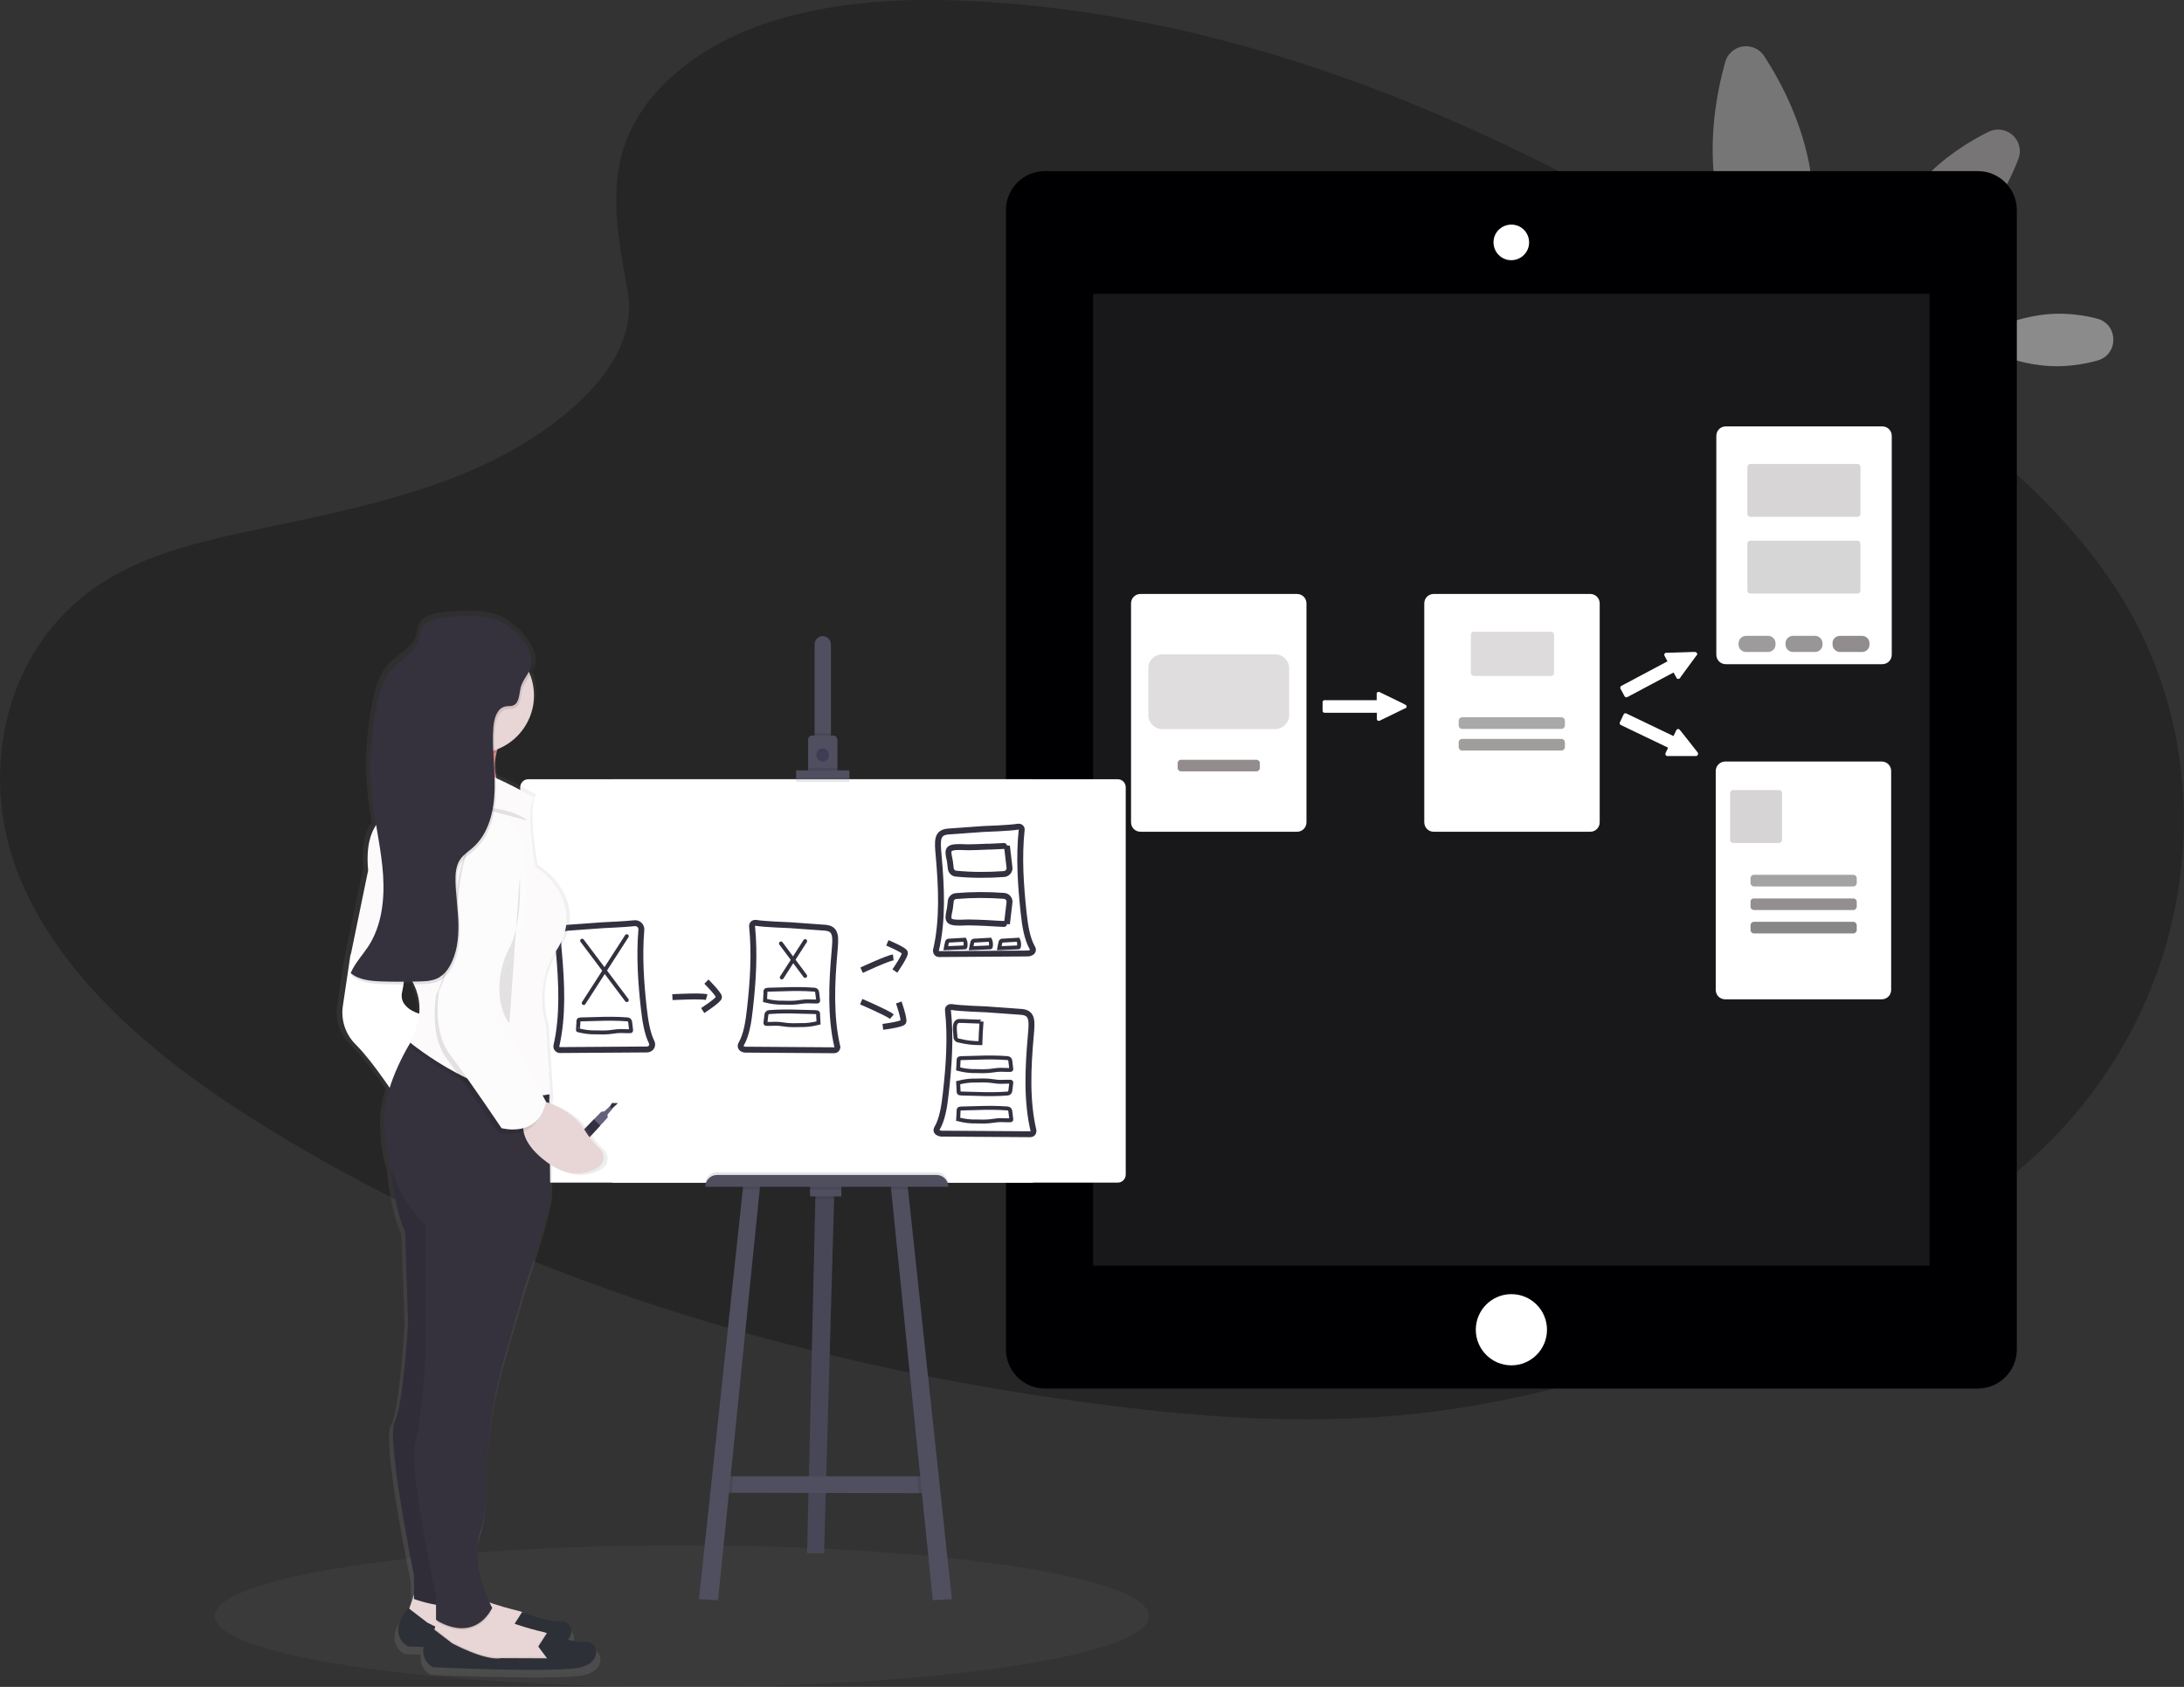 <?xml version="1.0" encoding="utf-8"?>
<!-- Generator: Adobe Illustrator 23.0.3, SVG Export Plug-In . SVG Version: 6.00 Build 0)  -->
<svg version="1.1" id="a6f4e524-a1b8-434a-a0ca-43acb27f4769"
	 xmlns="http://www.w3.org/2000/svg" xmlns:xlink="http://www.w3.org/1999/xlink" x="0px" y="0px" viewBox="0 0 1110.5 857.7"
	 style="enable-background:new 0 0 1110.5 857.7;" xml:space="preserve">
<rect x="0" y="0" width="1110.5" height="857.7" fill="#333333" stroke="none"/>
<style type="text/css">
	.st0{opacity:0.1;fill:#828181;enable-background:new    ;}
	.st1{opacity:0.27;fill:#050505;enable-background:new    ;}
	.st2{fill:#777676;}
	.st3{fill:#8C8B8B;}
	.st4{fill:#777575;}
	.st5{fill:#000002;}
	.st6{opacity:0.1;fill:#F7F7FC;enable-background:new    ;}
	.st7{fill:#FFFFFF;}
	.st8{fill:#FFFFFF;stroke:#FFFFFF;stroke-miterlimit:10;}
	.st9{opacity:0.5;fill:#C1BCBC;enable-background:new    ;}
	.st10{fill:#938C8D;}
	.st11{opacity:0.5;fill:#BCB8B9;enable-background:new    ;}
	.st12{fill:#AAA9A9;}
	.st13{fill:#A09D9D;}
	.st14{opacity:0.5;fill:#B2ADAE;enable-background:new    ;}
	.st15{opacity:0.5;fill:#AFAEAE;enable-background:new    ;}
	.st16{fill:#9E9B9C;}
	.st17{fill:#999697;}
	.st18{fill:#918D8E;}
	.st19{opacity:0.5;fill:#AFAAAB;enable-background:new    ;}
	.st20{fill:#A5A2A2;}
	.st21{fill:#938F90;}
	.st22{fill:#898687;}
	.st23{fill:#504F60;}
	.st24{opacity:0.1;enable-background:new    ;}
	.st25{fill:#3F3D56;}
	.st26{fill:#FFFFFF;stroke:#33313F;stroke-width:3;stroke-miterlimit:10;}
	.st27{fill:none;stroke:#33313F;stroke-width:2;stroke-linecap:round;stroke-miterlimit:10;}
	.st28{fill:#FFFFFF;stroke:#33313F;stroke-width:2;stroke-linecap:round;stroke-miterlimit:10;}
	.st29{fill:none;stroke:#33313F;stroke-width:3;stroke-miterlimit:10;}
	.st30{fill:#FFFFFF;stroke:#33313F;stroke-width:3;stroke-linecap:round;stroke-miterlimit:10;}
	.st31{fill:#33313F;}
	.st32{fill:#65617D;}
	.st33{fill:url(#SVGID_1_);}
	.st34{fill:#E8D6D6;}
	.st35{fill:#2E3037;}
	.st36{fill:#DB8B8B;}
	.st37{fill:#35323E;}
	.st38{fill:#FCFAFA;}
	.st39{fill:#FCFCFC;}
</style>
<title>prototyping process</title>
<ellipse class="st0" cx="346.7" cy="821.7" rx="237.5" ry="36"/>
<path class="st1" d="M342.9,37.8c37.7-33.2,96.8-40,150.6-37.3c169.1,8.3,321.7,89,453.7,180.3c47.8,33.1,94.9,68.6,125.9,114.2
	c63.2,92.6,44.4,220.9-43.4,297.2c-29.9,26-66.1,45.9-103.3,63.5c-66,31.4-137.4,56.5-212.4,63.7c-53.5,5.1-107.7,1-160.9-6.2
	c-148.6-19.9-294.5-64-416.8-139.4C82.6,540.8,32.1,499.7,10,446.2S2,324.9,56.8,293.3c22.6-13.1,49.7-19,76.2-24.6
	c39-8.2,78.7-16.2,113.9-32.8c36.4-17.2,79.4-50.4,72.2-88.3C311.5,106.8,305.2,71,342.9,37.8z"/>
<path class="st2" d="M920.8,88.5c6.8,44.6-12,84.4-12,84.4s-29.8-32.4-36.5-77c-3.8-25,0.5-48.5,4.9-64.3c1.6-5.9,7.7-9.3,13.5-7.7
	c2.6,0.7,4.9,2.4,6.4,4.7C906,42.3,917,63.5,920.8,88.5z"/>
<path class="st3" d="M1046.5,159.5c6.7,0,13.4,0.8,19.8,2.5c10.9,2.8,11.1,18.3,0.2,21.3c-6.4,1.8-13.1,2.8-19.8,2.9
	c-24.5,0.3-44.6-12.9-44.6-12.9S1022,159.8,1046.5,159.5z"/>
<path class="st4" d="M977.5,91.7c-22.8,25.1-27.7,57.9-27.7,57.9s32.2-7.9,55-33c10.6-11.6,17.3-24.9,21.5-35.8
	c2.2-5.7-0.7-12-6.4-14.2c-2.9-1.1-6-0.9-8.8,0.4C1000.7,72.2,988.1,80.1,977.5,91.7z"/>
<path class="st5" d="M531.3,87h474.4c10.9,0,19.8,8.9,19.8,19.8v579.4c0,10.9-8.9,19.8-19.8,19.8H531.3c-10.9,0-19.8-8.9-19.8-19.8
	V106.8C511.5,95.9,520.3,87,531.3,87z"/>
<rect x="555.8" y="149.4" class="st6" width="425.3" height="494.1"/>
<circle class="st7" cx="768.5" cy="676.1" r="18.1"/>
<path class="st7" d="M768.5,131.8c-4.7,0-8.5-3.8-8.5-8.5s3.8-8.6,8.5-8.6s8.5,3.8,8.5,8.5l0,0C777,127.9,773.2,131.7,768.5,131.8z"
	/>
<path class="st7" d="M768.5,115.2c4.4,0,8,3.6,8,8s-3.6,8.1-8,8.1s-8-3.6-8-8l0,0C760.4,118.8,764,115.2,768.5,115.2 M768.5,114.2
	c-5,0-9.1,4-9.1,9s4,9.1,9,9.1s9.1-4,9.1-9l0,0C777.5,118.2,773.5,114.2,768.5,114.2L768.5,114.2z"/>
<path class="st8" d="M579.9,302.5h79.6c2.4,0,4.3,1.9,4.3,4.3v111.3c0,2.4-1.9,4.3-4.3,4.3h-79.6c-2.4,0-4.3-1.9-4.3-4.3V306.8
	C575.6,304.4,577.5,302.5,579.9,302.5z"/>
<path class="st9" d="M591,332.7h57.4c3.9,0,7.1,3.2,7.1,7.1v23.8c0,3.9-3.2,7.1-7.1,7.1H591c-3.9,0-7.1-3.2-7.1-7.1v-23.8
	C583.8,335.9,587,332.7,591,332.7z"/>
<path class="st10" d="M600.5,386.3h38.4c0.9,0,1.7,0.8,1.7,1.7v2.5c0,0.9-0.8,1.7-1.7,1.7h-38.4c-0.9,0-1.7-0.8-1.7-1.7V388
	C598.8,387.1,599.5,386.3,600.5,386.3z"/>
<path class="st8" d="M729,302.5h79.6c2.4,0,4.3,1.9,4.3,4.3v111.3c0,2.4-1.9,4.3-4.3,4.3H729c-2.4,0-4.3-1.9-4.3-4.3V306.8
	C724.7,304.4,726.6,302.5,729,302.5z"/>
<path class="st11" d="M749.4,321.2h39.3c0.8,0,1.5,0.7,1.5,1.5v19.5c0,0.8-0.7,1.5-1.5,1.5h-39.3c-0.8,0-1.5-0.7-1.5-1.5v-19.5
	C747.9,321.9,748.5,321.2,749.4,321.2z"/>
<path class="st12" d="M743.4,364.7H794c0.9,0,1.7,0.8,1.7,1.7v2.5c0,0.9-0.8,1.7-1.7,1.7h-50.6c-0.9,0-1.7-0.8-1.7-1.7v-2.5
	C741.7,365.5,742.5,364.7,743.4,364.7z"/>
<path class="st13" d="M743.4,375.7H794c0.9,0,1.7,0.8,1.7,1.7v2.5c0,0.9-0.8,1.7-1.7,1.7h-50.6c-0.9,0-1.7-0.8-1.7-1.7v-2.5
	C741.7,376.5,742.5,375.7,743.4,375.7z"/>
<path class="st8" d="M877.5,217.3h79.6c2.4,0,4.3,1.9,4.3,4.3v111.3c0,2.4-1.9,4.3-4.3,4.3h-79.6c-2.4,0-4.3-1.9-4.3-4.3V221.6
	C873.2,219.2,875.1,217.3,877.5,217.3z"/>
<path class="st14" d="M890,235.9h54.5c0.8,0,1.5,0.7,1.5,1.5v23.9c0,0.8-0.7,1.5-1.5,1.5H890c-0.8,0-1.5-0.7-1.5-1.5v-23.9
	C888.5,236.6,889.2,235.9,890,235.9z"/>
<path class="st15" d="M890,274.9h54.5c0.8,0,1.5,0.7,1.5,1.5v23.9c0,0.8-0.7,1.5-1.5,1.5H890c-0.8,0-1.5-0.7-1.5-1.5v-23.9
	C888.5,275.5,889.2,274.9,890,274.9z"/>
<path class="st16" d="M887.8,323.3H899c2.1,0,3.8,1.7,3.8,3.8v0.6c0,2.1-1.7,3.8-3.8,3.8h-11.2c-2.1,0-3.8-1.7-3.8-3.8v-0.6
	C884,325,885.7,323.3,887.8,323.3z"/>
<path class="st17" d="M911.7,323.3h11.2c2.1,0,3.8,1.7,3.8,3.8v0.6c0,2.1-1.7,3.8-3.8,3.8h-11.2c-2.1,0-3.8-1.7-3.8-3.8v-0.6
	C907.8,325,909.6,323.3,911.7,323.3z"/>
<path class="st18" d="M935.6,323.3h11.2c2.1,0,3.8,1.7,3.8,3.8v0.6c0,2.1-1.7,3.8-3.8,3.8h-11.2c-2.1,0-3.8-1.7-3.8-3.8v-0.6
	C931.7,325,933.4,323.3,935.6,323.3z"/>
<path class="st8" d="M877.2,387.7h79.6c2.4,0,4.3,1.9,4.3,4.3v111.3c0,2.4-1.9,4.3-4.3,4.3h-79.6c-2.4,0-4.3-1.9-4.3-4.3V392
	C872.9,389.6,874.9,387.7,877.2,387.7z"/>
<path class="st19" d="M881.2,401.7h23.4c0.8,0,1.5,0.7,1.5,1.5v23.9c0,0.8-0.7,1.5-1.5,1.5h-23.4c-0.8,0-1.5-0.7-1.5-1.5v-23.9
	C879.8,402.4,880.4,401.7,881.2,401.7z"/>
<path class="st20" d="M891.8,444.8h50.6c0.9,0,1.7,0.8,1.7,1.7v2.5c0,0.9-0.8,1.7-1.7,1.7h-50.6c-0.9,0-1.7-0.8-1.7-1.7v-2.5
	C890.1,445.6,890.8,444.8,891.8,444.8z"/>
<path class="st21" d="M891.8,456.8h50.6c0.9,0,1.7,0.8,1.7,1.7v2.5c0,0.9-0.8,1.7-1.7,1.7h-50.6c-0.9,0-1.7-0.8-1.7-1.7v-2.5
	C890.1,457.5,890.8,456.8,891.8,456.8z"/>
<path class="st22" d="M891.8,468.7h50.6c0.9,0,1.7,0.8,1.7,1.7v2.5c0,0.9-0.8,1.7-1.7,1.7h-50.6c-0.9,0-1.7-0.8-1.7-1.7v-2.5
	C890.1,469.5,890.8,468.7,891.8,468.7z"/>
<path class="st8" d="M714.5,359.6l-1.3,0.6l-10.9,5.3l-1,0.5c-0.3,0.1-0.6,0-0.7-0.3l0,0c0-0.1,0-0.1,0-0.2v-3.1
	c0-0.3-0.2-0.5-0.5-0.5l0,0h-26.6c-0.3,0-0.5-0.2-0.5-0.5V357c0-0.3,0.2-0.5,0.5-0.5H700c0.3,0,0.5-0.2,0.5-0.5v-3.2
	c0-0.1,0-0.1,0-0.2c0.1-0.3,0.4-0.4,0.7-0.3l0,0l1,0.5l10.9,5.3l1.3,0.7c0.3,0.1,0.4,0.4,0.3,0.7
	C714.7,359.5,714.6,359.6,714.5,359.6z"/>
<path class="st8" d="M862.5,332.6l-0.9,1.2l-7.2,9.8l-0.6,0.9c-0.2,0.2-0.5,0.3-0.8,0.1l0,0c-0.1,0-0.1-0.1-0.1-0.2l-1.5-2.7
	c-0.1-0.3-0.5-0.4-0.7-0.2L827.2,354c-0.3,0.1-0.6,0-0.7-0.2l0,0l-2.1-3.9c-0.1-0.3,0-0.6,0.2-0.7l0,0l23.5-12.5
	c0.3-0.1,0.4-0.5,0.2-0.7l0,0l-1.5-2.8c0-0.1-0.1-0.1-0.1-0.2c0-0.3,0.2-0.5,0.4-0.6c0,0,0,0,0.1,0h1.1l12.1-0.4h1.5
	c0.3,0,0.5,0.2,0.5,0.5C862.6,332.5,862.6,332.6,862.5,332.6z"/>
<path class="st8" d="M862.5,383.9H861h-12.1h-1.1c-0.3,0-0.5-0.2-0.5-0.5l0,0c0-0.1,0-0.1,0-0.2l1.3-2.8c0.1-0.3,0-0.6-0.2-0.7l0,0
	l-24-11.5c-0.3-0.1-0.4-0.5-0.3-0.7l1.9-4c0.1-0.3,0.4-0.4,0.7-0.3l0,0l24,11.5c0.3,0.1,0.6,0,0.7-0.3l1.4-2.9
	c0.1-0.3,0.4-0.4,0.7-0.3c0.1,0,0.1,0.1,0.2,0.2l0.7,0.8l7.5,9.5l0.9,1.2c0.2,0.2,0.2,0.6,0,0.7
	C862.7,383.9,862.6,383.9,862.5,383.9z"/>
<polygon class="st23" points="424.2,606.7 424.1,609.6 419,789.7 410.4,789.7 414.6,609.6 414.7,606.2 "/>
<polygon class="st24" points="424.2,606.7 424.1,609.6 419,789.7 410.4,789.7 414.6,609.6 414.7,606.2 "/>
<polygon class="st23" points="473.8,759.2 467.4,759.2 372,759 366.9,759 369.6,750.6 473.2,750.6 "/>
<polygon class="st24" points="424.2,606.7 424.1,609.6 414.6,609.6 414.7,606.2 "/>
<rect x="411.9" y="602.3" class="st23" width="15.9" height="6"/>
<polygon class="st24" points="372.8,750.6 372,759 366.9,759 369.6,750.6 "/>
<polygon class="st23" points="386.5,602.1 386.3,604.7 365.1,813.6 355.4,813.1 377.7,604.7 377.9,602.4 "/>
<polygon class="st24" points="473.8,759.2 467.4,759.2 466.5,750.6 473.2,750.6 "/>
<polygon class="st23" points="484,813.1 474.3,813.6 453.1,604.7 452.9,602.1 461.4,602.4 461.7,604.7 "/>
<rect x="311.4" y="396.2" class="st7" width="213.9" height="205.1"/>
<path class="st7" d="M268.6,396.2h299.7c2.3,0,4.1,1.8,4.1,4.1v196.9c0,2.3-1.8,4.1-4.1,4.1H268.6c-2.3,0-4.1-1.8-4.1-4.1V400.4
	C264.5,398.1,266.3,396.2,268.6,396.2z"/>
<path class="st23" d="M422.5,327.6v49.5h-8.3v-49.5c0-2.3,1.9-4.2,4.2-4.2C420.6,323.5,422.5,325.3,422.5,327.6L422.5,327.6z"/>
<rect x="414.2" y="372.7" class="st24" width="8.4" height="4.5"/>
<path class="st23" d="M425.8,376v16.4h-14.9V376c0-1.1,0.9-2,2-2h10.8C424.8,374,425.7,374.9,425.8,376L425.8,376z"/>
<circle class="st24" cx="418.3" cy="384.4" r="3.2"/>
<circle class="st25" cx="418.3" cy="383.7" r="3.2"/>
<rect x="410.9" y="390.4" class="st24" width="14.9" height="2"/>
<rect x="404.8" y="393.1" class="st24" width="27.1" height="4.5"/>
<rect x="404.8" y="391.7" class="st23" width="27.1" height="4.5"/>
<path class="st24" d="M364.6,596h111.6c3.3,0,6,2.7,6,6l0,0l0,0H358.6l0,0l0,0C358.6,598.7,361.3,596,364.6,596z"/>
<polygon class="st24" points="377.9,602.4 386.5,602.1 386.3,604.7 377.7,604.7 "/>
<rect x="411.9" y="602.3" class="st24" width="15.9" height="2.5"/>
<polygon class="st24" points="461.7,604.7 453.1,604.7 452.9,602.1 461.4,602.4 "/>
<path class="st23" d="M364.6,597.4h111.6c3.3,0,6,2.7,6,6l0,0l0,0H358.6l0,0l0,0C358.6,600.1,361.3,597.4,364.6,597.4L364.6,597.4z"
	/>
<path class="st26" d="M517.8,420.3c0.8-0.1,1.6,0.4,1.7,1.2c0,0.1,0,0.3,0,0.4c-1.5,14-0.5,28.3,1,42.3c0.7,6.4,1.7,13.1,4.5,17.9
	c0.4,0.6,0.3,1.4-0.2,1.9c-0.8,0.6-1.8,0.9-2.8,0.8l-44.6,0.3c-0.8,0-1.5-0.7-1.5-1.5c0-0.1,0-0.2,0-0.4c3.6-15.3,2.8-32,1.4-47.9
	c-0.7-7.8-1.1-12,4.7-12.5c6-0.5,12-0.8,18-1.3C501.6,421.4,513.1,421.1,517.8,420.3z"/>
<path class="st26" d="M483.7,512c-0.8-0.1-1.6,0.4-1.7,1.2c0,0.1,0,0.3,0,0.4c1.5,14,0.5,28.3-1.1,42.3c-0.7,6.4-1.7,13.2-4.5,17.9
	c-0.4,0.6-0.3,1.4,0.2,1.8c0.8,0.6,1.8,0.9,2.8,0.8l44.6,0.3c0.8,0,1.5-0.7,1.5-1.5c0-0.1,0-0.2,0-0.3c-3.6-15.3-2.8-32-1.4-47.9
	c0.7-7.8,1.1-12-4.7-12.5s-12-0.8-18-1.3C499.9,513.1,488.4,512.8,483.7,512z"/>
<path class="st27" d="M496.8,537.8c5.2-0.2,10.4-0.2,15.6,0.2c0.7,0.1,1.2,0.6,1.3,1.3l0.5,4.1c0.1,0.2,0,0.4-0.1,0.5
	s-0.2,0.1-0.4,0.1c-2.2,0.1-4.4-0.2-6.5,0c-1.3,0.1-2.7,0.4-4,0.5c-2.2,0.2-4.4,0.2-6.7,0.1c-3.1,0.1-6.2-0.3-9.3-1.1
	c0,0,0.2-3.4,0.2-3.7c0-1.6,0-1.7,1.6-1.8L496.8,537.8z"/>
<path class="st27" d="M496.8,556.2c5.2,0.2,10.4,0.2,15.6-0.2c0.7-0.1,1.2-0.6,1.3-1.3l0.5-4.1c0.1-0.2,0-0.4-0.1-0.5
	s-0.2-0.1-0.4-0.1c-2.2-0.1-4.4,0.2-6.5,0c-1.3-0.1-2.7-0.4-4-0.5c-2.2-0.2-4.4-0.2-6.7-0.1c-3.1-0.1-6.2,0.3-9.3,1.1
	c0,0,0.2,3.4,0.2,3.7c0,1.6,0,1.7,1.6,1.8L496.8,556.2z"/>
<path class="st27" d="M496.8,563.4c5.2-0.2,10.4-0.2,15.6,0.2c0.7,0.1,1.2,0.6,1.3,1.3l0.5,4.1c0.1,0.2,0,0.4-0.1,0.5
	s-0.2,0.1-0.4,0.1c-2.2,0.1-4.4-0.2-6.5,0c-1.3,0.1-2.7,0.4-4,0.5c-2.2,0.2-4.4,0.2-6.7,0.1c-3.1,0.1-6.2-0.3-9.3-1.1
	c0,0,0.2-3.4,0.2-3.7c0-1.6,0-1.7,1.6-1.8L496.8,563.4z"/>
<path class="st28" d="M503.4,477.8c0.5,1.1,0.6,2.3,0.4,3.5c0,0.1,0,0.2-0.1,0.3c-0.1,0.1-0.3,0.2-0.4,0.1l-9.5,0.4
	c0,0,0.5-2.8,0.6-3c0.3-1.1,1.2-0.8,2.2-0.9L503.4,477.8z"/>
<path class="st28" d="M517.7,477.8c0.5,1.1,0.6,2.3,0.4,3.5c0,0.1,0,0.2-0.1,0.3c-0.1,0.1-0.3,0.2-0.4,0.1l-9.5,0.4
	c0,0,0.5-2.8,0.6-3c0.3-1.1,1.2-0.8,2.2-0.9L517.7,477.8z"/>
<path class="st29" d="M512,430.1l1.3,11c0.2,1.6-1,3.1-2.7,3.3c0,0,0,0-0.1,0c-8.1,0.6-16.3,0.6-24.4-0.2c-1.5-0.1-2.6-1.4-2.7-2.9
	c-0.2-2-0.4-3.9-0.9-5.8c-0.3-2-0.7-3.9,1.7-4.5s5.6-0.2,8.2-0.2c3.1-0.1,6.2-0.1,9.3-0.3C502.5,430.6,512,430,512,430.1z"/>
<path class="st29" d="M512,469.8l1.3-11c0.2-1.6-1-3.1-2.7-3.3c0,0,0,0-0.1,0c-8.1-0.6-16.3-0.6-24.4,0.1c-1.5,0.1-2.7,1.4-2.7,2.9
	c-0.2,2-0.4,3.9-0.9,5.8c-0.3,2-0.7,3.9,1.7,4.5s5.6,0.2,8.2,0.2c3.1,0.1,6.2,0.1,9.3,0.3C502.5,469.4,512,469.9,512,469.8z"/>
<path class="st27" d="M499.1,519.4c-0.3,3.7-0.5,7.3-0.6,11c-3.7,0-7.3-0.4-10.9-1.3c-1.1-0.1-1.9-1-1.8-2c0-0.1,0-0.2,0-0.3
	c-0.1-2.3-1.3-7.4,1.9-7.7C488.7,519,499.1,519.6,499.1,519.4z"/>
<path class="st30" d="M322.6,469.4c1.8-0.2,3.3,1.1,3.5,2.8c0,0.2,0,0.4,0,0.6c-1.1,13.3-0.2,26.9,1.3,40.2
	c0.7,5.9,1.6,12.1,3.9,16.8c0.7,1.3,0.2,2.9-1.1,3.5c-0.4,0.2-0.8,0.3-1.2,0.3l0,0l-44.3,0.3c-1,0-1.8-0.8-1.8-1.7
	c0-0.1,0-0.3,0-0.4c3.5-15.2,2.7-31.8,1.3-47.6c-0.7-7.8-1.1-12,4.7-12.5c6-0.5,12-0.8,18-1.3C308.2,470.3,317.2,470,322.6,469.4z"
	/>
<path class="st26" d="M384.2,469.2c-0.9-0.1-1.7,0.5-1.8,1.3c0,0.1,0,0.3,0,0.4c1.4,13.9,0.5,28.3-1.1,42.2
	c-0.7,6.4-1.7,13.1-4.5,17.9c-0.4,0.7-0.2,1.6,0.4,2.1c0.8,0.5,1.6,0.7,2.5,0.6l44.5,0.3c0.9,0,1.6-0.7,1.6-1.6c0-0.1,0-0.3-0.1-0.4
	c-3.5-15.3-2.8-32-1.4-47.8c0.7-7.8,1.1-12-4.7-12.5c-6-0.5-12-0.8-18-1.3C400.2,470.3,388.9,470,384.2,469.2z"/>
<line class="st27" x1="296" y1="478.3" x2="318.7" y2="508.5"/>
<line class="st27" x1="318.7" y1="476" x2="296.8" y2="510"/>
<line class="st27" x1="397.1" y1="479.7" x2="409.4" y2="496.2"/>
<line class="st27" x1="409.4" y1="478.5" x2="397.5" y2="497"/>
<path class="st27" d="M303.5,518.1c5.2-0.2,10.4-0.2,15.6,0.2c0.7,0.1,1.2,0.6,1.3,1.3l0.5,4.1c0,0.2,0,0.4-0.1,0.5
	s-0.2,0.1-0.4,0.1c-2.2,0.1-4.4-0.2-6.5,0c-1.4,0.1-2.7,0.4-4,0.5c-2.2,0.2-4.4,0.2-6.7,0.1c-3.1,0.1-6.2-0.3-9.3-1.1
	c-0.1,0,0.2-3.4,0.2-3.7c0-1.6-0.1-1.7,1.6-1.8L303.5,518.1z"/>
<path class="st27" d="M398.6,503c5.2-0.2,10.4-0.2,15.6,0.2c0.7,0.1,1.2,0.6,1.3,1.3l0.5,4.1c0,0.2,0,0.4-0.1,0.5s-0.2,0.1-0.4,0.1
	c-2.2,0.1-4.4-0.2-6.5,0c-1.4,0.1-2.7,0.4-4,0.5c-2.2,0.2-4.4,0.2-6.7,0.1c-3.1,0.1-6.2-0.3-9.3-1.1c0,0,0.2-3.4,0.2-3.7
	c0-1.6,0-1.7,1.6-1.8L398.6,503z"/>
<path class="st27" d="M406.6,514.4c-5.2-0.2-10.4-0.2-15.6,0.2c-0.7,0.1-1.2,0.6-1.3,1.3l-0.5,4.1c-0.1,0.2,0,0.4,0.1,0.5
	s0.2,0.1,0.4,0.1c2.2,0.1,4.4-0.2,6.5,0c1.4,0.1,2.7,0.4,4,0.5c2.2,0.2,4.4,0.2,6.7,0.1c3.1,0.1,6.2-0.3,9.3-1.1
	c0,0-0.2-3.4-0.2-3.7c0-1.6,0.1-1.7-1.6-1.8L406.6,514.4z"/>
<path class="st29" d="M341.9,507c0,0,14.7-0.8,17.4,0"/>
<path class="st29" d="M359.2,499.1c0,0,6.4,6.4,6.4,7.9s-8.3,6.8-8.3,6.8"/>
<path class="st29" d="M438.1,493.3c0,0,13.3-6.2,16.1-6.5"/>
<path class="st29" d="M451.2,479.4c0,0,8.4,3.5,8.9,4.9s-5.1,9.4-5.1,9.4"/>
<path class="st29" d="M437.9,509.3c0,0,13.5,5.8,15.6,7.6"/>
<path class="st29" d="M457,509.7c0,0,3,8.6,2.3,9.9s-10.4,2.5-10.4,2.5"/>
<path class="st28" d="M490.5,477.8c0.5,1.1,0.6,2.3,0.4,3.5c0,0.1,0,0.2-0.1,0.3c-0.1,0.1-0.3,0.2-0.4,0.1l-9.5,0.4
	c0,0,0.5-2.8,0.6-3c0.3-1.1,1.2-0.8,2.2-0.9L490.5,477.8z"/>
<polygon class="st31" points="310.9,564 314.2,560.9 311.2,560.8 309.7,563.2 "/>
<polygon class="st32" points="286.7,585.9 290.3,581.4 291,580.5 302,569.1 305.7,565.3 307.4,565 309.9,562.6 311.4,563.8 
	308.9,566.7 309,568.2 305.2,572.3 294.5,583.9 293.8,584.7 289.5,588.6 "/>
<polygon class="st31" points="291,580.5 302,569.1 305.2,572.3 294.5,583.9 "/>
<linearGradient id="SVGID_1_" gradientUnits="userSpaceOnUse" x1="2276.811" y1="809.907" x2="2276.811" y2="1352.414" gradientTransform="matrix(1 0 0 -1 -2036.77 1662.84)">
	<stop  offset="0" style="stop-color:#808080;stop-opacity:0.25"/>
	<stop  offset="0.54" style="stop-color:#808080;stop-opacity:0.12"/>
	<stop  offset="1" style="stop-color:#808080;stop-opacity:0.1"/>
</linearGradient>
<path class="st33" d="M307.5,585c-3.2-2.9-5.9-6.3-8.2-10c-4.8-7.5-12.8-11.5-18.3-13.5V559l0.3-0.1l-0.1-2.3h0.1l-0.4-6l0,0l0,0
	l-2-29.8c0,0-7-19.9,5.5-38.2s0.8-35.9-11-42.7c0,0-5.5-29-0.8-35.9c-6.4-3.7-12.9-7-19.7-10c-0.1-0.4-0.2-0.7-0.3-1.1
	c-0.1-2.7-0.3-5.4-0.5-8.1c0.2-1.4,0.4-2.8,0.8-4.2c0.1-0.6,0.3-1.1,0.5-1.7c11.5-4.4,19.1-15.3,19.2-27.6c0-3.5-0.6-7-1.9-10.2
	c0.6-1,1.1-2.2,1.4-3.3c0.8-3.1-0.1-6.4-1.9-9.5c-3.1-6.8-11-13.1-16.7-15.5c-8.1-3.3-20.4-2.5-28.9-1.5c-4.8,0.6-10.2,2.2-11.9,6.5
	c-0.6,1.6-0.6,3.4-1.1,5c-1.8,6.7-9.5,9.8-14.2,14.9c-4.2,4.5-6,10.6-7.4,16.5c-3.9,17-4.8,34.5-2.8,51.9c0.5,4,1.1,8,1.8,11.9
	c-2.9,4-5.4,11.1-4.3,23.4l-9.4,44.3l-3.9,25.9c0,0-2.4,10.7,7,19.8c6,5.8,13.3,15.7,17.7,22.1c-1.9,5.7-2.9,11.6-2.9,17.6
	c0.1,2.7,0.3,5.3,0.4,7.8c0.4,5.3,1.4,10.6,3,15.6c1.1,10.7,3.3,24.3,7.5,33l1.6,46.5c0,0-2.4,42.7-7,51.1s10.2,79.4,10.2,79.4v9.9
	l-2.5,7.3l-0.6-0.5c-11.7,14.5,0,19.8,0,19.8s3.2,0.2,8.3,0.3c-0.9,4.2,1.2,8.4,5,10.3c0,0,66.5,3,78.3,0s8.6-13.7,2.3-13
	c-2.4,0.3-5.9-0.3-9.4-1.2c3.6-4.3,0.7-10-3.9-9.5c-6.3,0.8-20.4-4.8-20.4-4.8l-0.1,0.1c-0.4-0.2-0.9-0.3-1.4-0.4
	c-5.2-1.2-10.4-2.6-15.5-4.3c-3-6.4-10-23.7-5-37.1c2.3-6.1,3-14.1,3-21.9c0.1-23.6,3.6-47,10.3-69.7l9.4-32
	c0,0,13.3-38.9,14.1-49.6l-0.1-15.5c11,7,19.8,4.9,25.3,1.6c2.9-1.7,3.8-5.4,2.1-8.2C308.4,585.8,308,585.4,307.5,585z M203,503.9
	c0.3-1.1,0.5-2.3,0.7-3.6c1.8,0,3.7,0,5.5-0.1c2.3,4.6,3.3,9.8,2.8,15C207.8,514,201.4,510.7,203,503.9L203,503.9z"/>
<path class="st34" d="M210.5,810.8l-3,9l9.8,9.8l32.4,7.5l23.4-2.3l-1.5-8.3l0,0c-0.9-3.6-3.8-6.4-7.4-7.3
	c-9.6-2.3-27.9-7.4-31.8-14.5L210.5,810.8z"/>
<path class="st35" d="M265.5,832.6l-4.5-6l4.5-7c0,0,13.5,5.5,19.6,4.7s9,9.8-2.3,12.8s-75.3,0-75.3,0s-11.3-5.3,0-19.6l9.8,7.5
	c0,0,16.6,9,24.9,7.5L265.5,832.6L265.5,832.6z"/>
<path class="st34" d="M285.8,845.5l-23.4,2.3l-32.4-7.5l-9.8-9.8l0.8-2.4l1.1-3.4l1.1-3.3l21.8-6c1.1,1.8,2.6,3.3,4.4,4.4
	c7.1,4.8,19.8,8.4,27.3,10.1c0.3,0.1,0.6,0.2,0.9,0.3c3.2,1.1,5.7,3.7,6.5,7L285.8,845.5z"/>
<path class="st24" d="M285.8,845.5l-23.4,2.3l-32.4-7.5l-9.8-9.8l0.8-2.4l9,6.9c0,0,16.6,9,24.9,7.5h23.3l-4.5-6l4.1-6.3
	c3.2,1.1,5.7,3.7,6.5,7L285.8,845.5z"/>
<path class="st35" d="M278.2,843.2l-4.5-6l4.5-7c0,0,13.6,5.5,19.6,4.7s9,9.8-2.3,12.8s-75.3,0-75.3,0s-11.3-5.3,0-19.6l9.8,7.5
	c0,0,16.6,9,24.9,7.5L278.2,843.2z"/>
<path class="st36" d="M259.4,406.3c0,0-36.2,3.8-30.9-11.3c1.5-4.3,1.9-8.8,1.1-13.3c-0.9-5.5-3.1-10.8-6.4-15.3l33.9,5.3
	c-2,3.4-3.6,7.1-4.6,10.9C248.5,398.5,259.4,406.3,259.4,406.3z"/>
<path class="st37" d="M197.7,578.1c0,0,0.8,32.4,8.3,48.2l1.5,45.9c0,0-2.3,42.2-6.8,50.5s9.8,78.3,9.8,78.3v12c0,0,24.1,9,30.9-1.5
	l-6.8-89.6l3-124.3L197.7,578.1z"/>
<path class="st24" d="M197.7,578.1c0,0,0.8,32.4,8.3,48.2l1.5,45.9c0,0-2.3,42.2-6.8,50.5s9.8,78.3,9.8,78.3v12c0,0,24.1,9,30.9-1.5
	l-6.8-89.6l3-124.3L197.7,578.1z"/>
<path class="st7" d="M182.6,474.1l-4.5,12l-3.8,25.6c-1,7.2,1.5,14.5,6.8,19.6c9,9,21.1,27.9,21.1,27.9l14.3-42.9
	c0,0-14.3-2.3-12-12.1c2.3-9.8,1.5-27.9,1.5-27.9L182.6,474.1z"/>
<path class="st24" d="M249.6,819.8c-9.7,15.2-24.7,6.6-27.4,4.9l1.1-3.3l21.8-6C246.2,817.1,247.7,818.6,249.6,819.8z"/>
<path class="st37" d="M279.8,607.4c-0.8,10.5-13.6,49-13.6,49l-9,31.6c-6.5,22.3-9.8,45.5-10,68.7c0,7.7-0.7,15.7-2.9,21.7
	c-6,16.6,6,39.2,6,39.2c-10.5,18.8-28.6,6-28.6,6v-12c0,0-14.3-65.6-10.5-78.4c3.8-12.8,5.3-47.5,5.3-47.5v-62.5
	c-12.1-12-19.4-28-20.7-45c-0.2-2.5-0.3-5.1-0.4-7.8c-0.6-17,11-36.9,15.5-44c1.1-1.7,1.8-2.7,1.8-2.7l66.5,26.4l0.1,0.1v2.6v5.7
	L279.8,607.4z"/>
<path class="st24" d="M257.2,371.7c-2,3.4-3.6,7.1-4.6,10.9c-7.4,2.8-15.7,2.5-22.9-0.8c-0.9-5.5-3.1-10.8-6.4-15.3L257.2,371.7z"/>
<ellipse class="st34" cx="242.1" cy="353.6" rx="29.4" ry="29.4"/>
<path class="st24" d="M279.8,558.5l-0.3,0.1c-31.6,6.5-71.2-26.4-71.2-26.4c1.1-1.8,2-3.7,2.7-5.6c1.1-1.7,1.8-2.7,1.8-2.7
	l66.5,26.4l0.2,2.6L279.8,558.5z"/>
<path class="st38" d="M271.5,405.6c0,0-42.2-25.6-55.7-15.1L197,414.6c0,0-12.1,3.8-9.8,27.9l-9,43.7l27.1,6.8c0,0,15.8,15.1,3,36.9
	c0,0,39.9,33.1,71.6,26.4l-2.3-35.4c0,0-6.8-19.6,5.3-37.7s0.8-35.4-10.5-42.2C272.2,441,267,412.3,271.5,405.6z"/>
<path class="st34" d="M273.7,559.2c0,0,15.8,3,23.4,15.1c2.2,3.6,4.8,6.9,7.9,9.8c2.4,2.3,2.6,6,0.3,8.5c-0.4,0.4-0.8,0.8-1.3,1
	c-6,3.6-15.7,5.8-28-4.3C254.9,572,273.7,559.2,273.7,559.2z"/>
<path class="st24" d="M250.4,419.8c0,0-15.1-1.5-18.8,37.7s-9.8,48.2-9.8,48.2S218,526,227,538.1s26.4,37.8,26.4,37.8
	s18.8,5.3,22.6-13.6l-23.4-43.7c0,0-3.8-15.1,5.3-25.6C267,482.5,273.7,412.3,250.4,419.8z"/>
<path class="st39" d="M251.9,417.6c0,0-15.1-1.5-18.8,37.7s-9.8,48.2-9.8,48.2s-3.8,20.4,5.3,32.4s26.4,37.7,26.4,37.7
	s18.8,5.3,22.6-13.5l-23.4-43.7c0,0-3.8-15.1,5.3-25.6C268.5,480.1,275.2,410.1,251.9,417.6z"/>
<path class="st24" d="M264.3,445.8c0,0,1.5,23.4-5.3,36.2c-6.8,12.8-6.8,29.4,0,38.4"/>
<path class="st24" d="M268.1,417.2c0,0-6-6-23.4-6.8s-24.9-6-24.9-6"/>
<path class="st24" d="M226.2,315.6c-4.6,0.6-9.8,2.1-11.5,6.4c-0.6,1.6-0.6,3.3-1,5c-1.7,6.6-9.1,9.6-13.7,14.7
	c-4,4.4-5.8,10.5-7.1,16.3c-3.8,16.8-4.7,34.1-2.7,51.1c1.5,12.5,4.5,24.8,5.3,37.3s-0.7,25.8-7.6,36.3c-3,4.5-6.8,8.5-8.9,13.5
	c4.3,3.5,10.3,4,15.8,4.2c6.5,0.2,13,0.2,19.4,0c3.4-0.1,7-0.3,9.9-2.1c2.2-1.4,4-3.3,5.2-5.6c3.7-6.3,4.6-13.9,4.5-21.1
	s-1.3-14.5-1.5-21.9c-0.1-4,0.2-8.2,2.5-11.5c1.6-2.4,4.2-3.9,6.3-5.8c8.1-7.1,10.8-18.6,11.1-29.4s-1.5-21.6-0.6-32.3
	c0.4-4.2,1.9-9.3,6.1-10.1c1.3-0.3,2.7,0,3.9-0.5c3.3-1.3,3-6,3.9-9.4c1.1-3.9,4.4-6.8,5.3-10.7c2.2-9.1-9.4-20-17-23.2
	C246.1,313.8,234.3,314.6,226.2,315.6z"/>
<path class="st37" d="M225.4,314.1c-4.6,0.6-9.8,2.1-11.5,6.4c-0.4,1.6-0.8,3.3-1,5c-1.7,6.6-9.1,9.6-13.7,14.7
	c-4,4.4-5.8,10.4-7.1,16.3c-3.7,16.8-4.6,34.1-2.6,51.2c1.5,12.5,4.5,24.8,5.3,37.3s-0.7,25.8-7.6,36.3c-3,4.5-6.8,8.5-8.9,13.5
	c4.3,3.5,10.3,4,15.8,4.2c6.5,0.2,13,0.2,19.4,0c3.4-0.1,7-0.3,9.9-2.1c2.2-1.4,4-3.3,5.2-5.6c3.7-6.3,4.6-13.9,4.5-21.1
	s-1.3-14.5-1.5-21.9c-0.1-4,0.2-8.2,2.5-11.5c1.7-2.4,4.2-3.9,6.3-5.8c8.1-7.1,10.8-18.6,11.1-29.4s-1.5-21.6-0.6-32.3
	c0.4-4.2,1.9-9.3,6.1-10.1c1.3-0.3,2.7,0,3.9-0.5c3.3-1.3,3-5.9,3.9-9.4c1.1-3.9,4.3-6.8,5.3-10.7c2.2-9.1-9.4-20-17-23.2
	C245.4,312.4,233.6,313.1,225.4,314.1z"/>
</svg>
